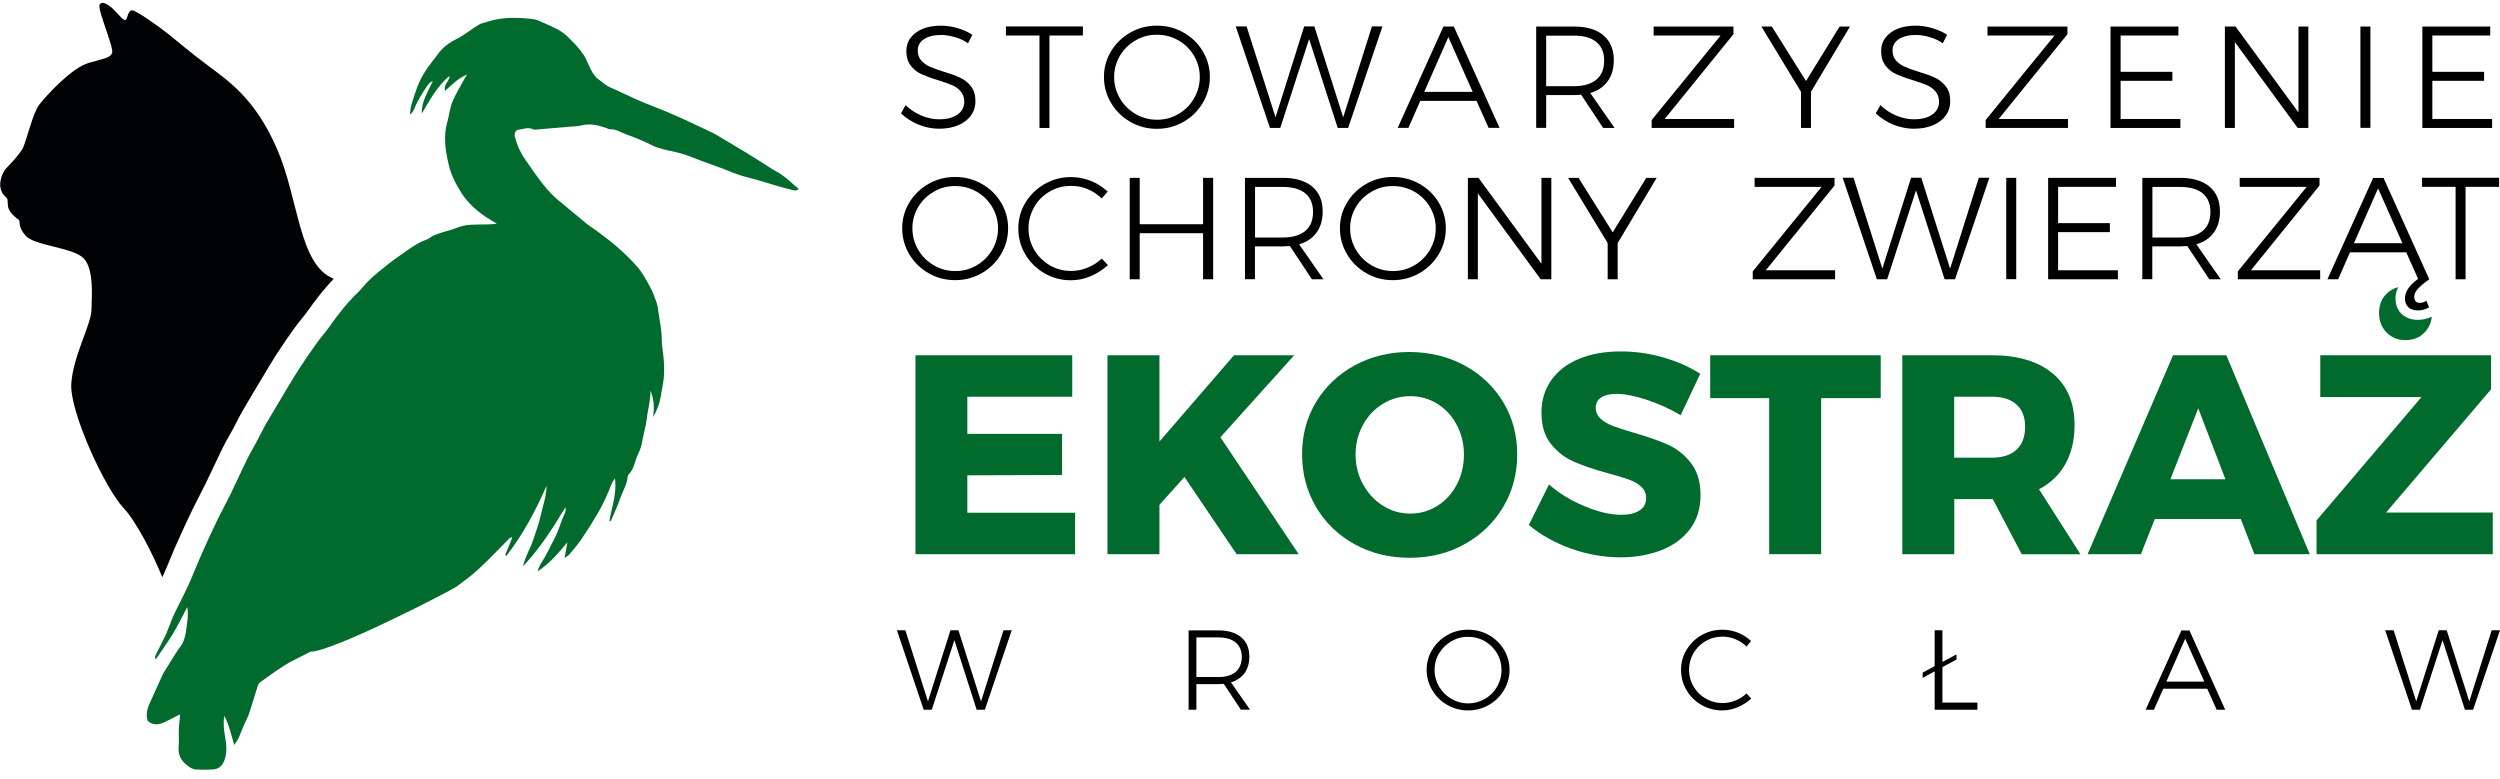 <svg width="228" height="71" viewBox="0 0 228 71" fill="none" xmlns="http://www.w3.org/2000/svg">
<path d="M83.49 32.4H97.79V36.18H88.22V39.57H96.86V43.32L88.22 43.35V46.76H98.05V50.54H83.49V32.4Z" fill="#006B2D"/>
<path d="M118.44 50.54H112.78L108.02 43.5L105.74 46.04V50.54H101V32.4H105.74V40.27L112.54 32.4H118.03L111.3 39.88L118.44 50.54Z" fill="#006B2D"/>
<path d="M133.57 33.33C135.06 34.14 136.23 35.25 137.09 36.67C137.94 38.08 138.37 39.67 138.37 41.43C138.37 43.21 137.94 44.81 137.09 46.24C136.24 47.67 135.06 48.8 133.57 49.63C132.08 50.46 130.41 50.87 128.56 50.87C126.71 50.87 125.05 50.46 123.55 49.64C122.06 48.82 120.88 47.69 120.03 46.25C119.18 44.81 118.75 43.2 118.75 41.42C118.75 39.66 119.18 38.07 120.03 36.66C120.88 35.25 122.06 34.13 123.55 33.32C125.04 32.51 126.71 32.1 128.56 32.1C130.41 32.12 132.08 32.52 133.57 33.33ZM126.12 36.83C125.35 37.3 124.74 37.94 124.3 38.76C123.85 39.58 123.63 40.48 123.63 41.46C123.63 42.46 123.86 43.37 124.32 44.19C124.78 45.01 125.38 45.66 126.14 46.13C126.9 46.61 127.73 46.84 128.62 46.84C129.52 46.84 130.34 46.6 131.09 46.13C131.84 45.66 132.43 45.01 132.86 44.19C133.29 43.37 133.51 42.46 133.51 41.46C133.51 40.48 133.29 39.57 132.86 38.76C132.43 37.94 131.84 37.3 131.09 36.83C130.34 36.36 129.51 36.13 128.62 36.13C127.72 36.13 126.89 36.36 126.12 36.83Z" fill="#006B2D"/>
<path d="M150.18 36.46C149.08 36.1 148.16 35.92 147.42 35.92C146.83 35.92 146.37 36.03 146.04 36.24C145.7 36.46 145.53 36.77 145.53 37.18C145.53 37.58 145.68 37.91 145.97 38.18C146.26 38.45 146.63 38.66 147.06 38.83C147.49 38.99 148.13 39.21 148.98 39.46C150.24 39.82 151.28 40.18 152.1 40.55C152.92 40.91 153.62 41.47 154.21 42.22C154.8 42.97 155.09 43.95 155.09 45.16C155.09 46.37 154.77 47.4 154.13 48.25C153.49 49.1 152.62 49.75 151.5 50.18C150.39 50.61 149.15 50.83 147.79 50.83C146.29 50.83 144.79 50.57 143.3 50.04C141.81 49.51 140.52 48.79 139.43 47.88L141.27 44.18C142.18 44.99 143.27 45.65 144.52 46.17C145.77 46.69 146.88 46.95 147.85 46.95C148.56 46.95 149.11 46.82 149.52 46.56C149.93 46.3 150.13 45.92 150.13 45.42C150.13 45.01 149.98 44.66 149.68 44.39C149.38 44.11 149 43.89 148.54 43.73C148.08 43.57 147.44 43.37 146.61 43.15C145.37 42.81 144.34 42.46 143.53 42.1C142.72 41.75 142.02 41.21 141.45 40.49C140.87 39.78 140.58 38.82 140.58 37.63C140.58 36.51 140.88 35.53 141.47 34.68C142.07 33.83 142.91 33.18 144 32.73C145.1 32.27 146.37 32.05 147.82 32.05C149.13 32.05 150.42 32.23 151.7 32.6C152.98 32.97 154.1 33.47 155.06 34.09L153.28 37.87C152.31 37.29 151.28 36.83 150.18 36.46Z" fill="#006B2D"/>
<path d="M155.97 32.4H171.52V36.31H166.09V50.54H161.35V36.31H155.97V32.4Z" fill="#006B2D"/>
<path d="M184.38 50.54L181.74 45.52H178.23V50.54H173.49V32.4H181.64C184.04 32.4 185.9 32.96 187.22 34.07C188.54 35.18 189.2 36.75 189.2 38.77C189.2 40.13 188.92 41.31 188.37 42.3C187.82 43.29 187.02 44.06 185.96 44.62L189.74 50.55H184.38V50.54ZM178.22 41.74H181.66C182.63 41.74 183.37 41.5 183.9 41.02C184.42 40.54 184.69 39.84 184.69 38.92C184.69 38.04 184.43 37.36 183.9 36.89C183.37 36.41 182.63 36.18 181.66 36.18H178.22V41.74Z" fill="#006B2D"/>
<path d="M205.6 50.54L204.36 47.33H196.52L195.25 50.54H190.39L198.18 32.4H203.04L210.65 50.54H205.6ZM197.94 43.71H202.96L200.48 37.24L197.94 43.71Z" fill="#006B2D"/>
<path d="M211.61 32.4H227.18V35.51L217.61 46.74H227.34V50.54H211.27V47.46L220.84 36.21H211.61V32.4Z" fill="#006B2D"/>
<path d="M87.07 3.38C86.62 3.25 86.2 3.19 85.8 3.19C85.17 3.19 84.66 3.32 84.27 3.57C83.89 3.82 83.7 4.16 83.7 4.59C83.7 4.97 83.8 5.28 84.02 5.52C84.23 5.76 84.49 5.95 84.8 6.08C85.11 6.22 85.53 6.37 86.07 6.54C86.7 6.73 87.2 6.91 87.58 7.09C87.96 7.27 88.29 7.53 88.56 7.88C88.83 8.22 88.96 8.68 88.96 9.24C88.96 9.73 88.82 10.17 88.54 10.55C88.26 10.93 87.87 11.22 87.37 11.43C86.87 11.64 86.29 11.74 85.64 11.74C85 11.74 84.37 11.61 83.75 11.36C83.14 11.1 82.61 10.76 82.17 10.34L82.59 9.59C83 9.99 83.49 10.31 84.03 10.54C84.58 10.77 85.12 10.88 85.64 10.88C86.35 10.88 86.91 10.74 87.32 10.45C87.73 10.16 87.94 9.78 87.94 9.29C87.94 8.9 87.83 8.58 87.62 8.34C87.41 8.09 87.15 7.9 86.84 7.77C86.53 7.64 86.1 7.48 85.54 7.31C84.91 7.12 84.41 6.93 84.03 6.76C83.65 6.59 83.33 6.33 83.06 5.99C82.8 5.65 82.66 5.21 82.66 4.66C82.66 4.19 82.79 3.78 83.06 3.43C83.33 3.08 83.7 2.81 84.17 2.62C84.65 2.43 85.2 2.34 85.82 2.34C86.32 2.34 86.83 2.42 87.34 2.57C87.85 2.72 88.29 2.92 88.68 3.17L88.28 3.95C87.93 3.69 87.52 3.51 87.07 3.38Z" fill="black"/>
<path d="M91.74 2.41H98.76V3.24H95.71V11.67H94.8V3.24H91.74V2.41Z" fill="black"/>
<path d="M107.94 2.97C108.68 3.39 109.26 3.95 109.69 4.67C110.12 5.38 110.34 6.17 110.34 7.02C110.34 7.88 110.12 8.67 109.69 9.39C109.26 10.11 108.68 10.69 107.94 11.11C107.2 11.53 106.4 11.75 105.51 11.75C104.62 11.75 103.82 11.54 103.08 11.11C102.34 10.69 101.76 10.11 101.33 9.39C100.9 8.67 100.68 7.88 100.68 7.02C100.68 6.17 100.9 5.38 101.33 4.67C101.76 3.96 102.35 3.39 103.08 2.97C103.82 2.55 104.62 2.34 105.51 2.34C106.4 2.34 107.21 2.55 107.94 2.97ZM103.57 3.68C102.97 4.02 102.49 4.49 102.14 5.08C101.79 5.67 101.61 6.32 101.61 7.02C101.61 7.73 101.79 8.38 102.14 8.98C102.49 9.58 102.97 10.05 103.57 10.4C104.17 10.75 104.82 10.92 105.53 10.92C106.23 10.92 106.87 10.75 107.47 10.4C108.07 10.05 108.54 9.58 108.89 8.98C109.24 8.38 109.42 7.73 109.42 7.02C109.42 6.32 109.24 5.67 108.89 5.08C108.54 4.49 108.06 4.02 107.47 3.68C106.87 3.34 106.23 3.17 105.53 3.17C104.82 3.16 104.17 3.33 103.57 3.68Z" fill="black"/>
<path d="M125.12 2.41H126.08L122.95 11.67H122L119.39 3.56L116.76 11.67H115.82L112.7 2.41H113.69L116.33 10.7L118.94 2.41H119.87L122.5 10.7L125.12 2.41Z" fill="black"/>
<path d="M135.76 11.66L134.66 9.2H129.53L128.45 11.66H127.47L131.64 2.42H132.59L136.76 11.66H135.76ZM129.89 8.38H134.31L132.09 3.38L129.89 8.38Z" fill="black"/>
<path d="M146.2 11.66L144.2 8.64C143.92 8.66 143.7 8.67 143.55 8.67H141.01V11.66H140.1V2.42H143.55C144.7 2.42 145.6 2.69 146.23 3.22C146.86 3.75 147.18 4.51 147.18 5.49C147.18 6.26 146.99 6.9 146.62 7.41C146.25 7.92 145.72 8.28 145.03 8.48L147.25 11.67H146.2V11.66ZM143.55 7.86C144.43 7.86 145.11 7.66 145.59 7.26C146.07 6.86 146.3 6.28 146.3 5.52C146.3 4.78 146.06 4.22 145.59 3.83C145.11 3.44 144.43 3.25 143.55 3.25H141.01V7.86H143.55Z" fill="black"/>
<path d="M150.81 2.42H158.09V3.12L151.82 10.85H158.15V11.67H150.63V10.95L156.92 3.24H150.81V2.42Z" fill="black"/>
<path d="M168.72 2.42L165.16 8.37V11.67H164.25V8.37L160.64 2.42H161.59L164.71 7.39L167.77 2.42H168.72Z" fill="black"/>
<path d="M175.97 3.38C175.52 3.25 175.1 3.19 174.7 3.19C174.07 3.19 173.56 3.32 173.17 3.57C172.79 3.82 172.6 4.16 172.6 4.59C172.6 4.97 172.7 5.28 172.92 5.52C173.13 5.76 173.39 5.95 173.7 6.08C174.01 6.22 174.43 6.37 174.97 6.54C175.6 6.73 176.1 6.91 176.48 7.09C176.86 7.27 177.19 7.53 177.46 7.88C177.73 8.22 177.86 8.68 177.86 9.24C177.86 9.73 177.72 10.17 177.44 10.55C177.16 10.93 176.77 11.22 176.27 11.43C175.77 11.64 175.19 11.74 174.54 11.74C173.9 11.74 173.27 11.61 172.65 11.36C172.04 11.1 171.51 10.76 171.07 10.34L171.49 9.59C171.9 9.99 172.39 10.31 172.93 10.54C173.48 10.77 174.02 10.88 174.54 10.88C175.25 10.88 175.81 10.74 176.22 10.45C176.63 10.16 176.84 9.78 176.84 9.29C176.84 8.9 176.73 8.58 176.52 8.34C176.31 8.09 176.05 7.9 175.74 7.77C175.43 7.64 175 7.48 174.44 7.31C173.81 7.12 173.31 6.93 172.93 6.76C172.55 6.59 172.23 6.33 171.96 5.99C171.7 5.65 171.56 5.21 171.56 4.66C171.56 4.19 171.69 3.78 171.96 3.43C172.23 3.08 172.6 2.81 173.07 2.62C173.55 2.43 174.1 2.34 174.72 2.34C175.22 2.34 175.73 2.42 176.24 2.57C176.75 2.72 177.19 2.92 177.58 3.17L177.18 3.95C176.83 3.69 176.42 3.51 175.97 3.38Z" fill="black"/>
<path d="M181.26 2.42H188.55V3.12L182.28 10.85H188.6V11.67H181.09V10.95L187.37 3.24H181.26V2.42Z" fill="black"/>
<path d="M192.48 2.42H198.67V3.24H193.4V6.55H198.12V7.37H193.4V10.85H198.85V11.67H192.48V2.42Z" fill="black"/>
<path d="M209.62 2.42H210.52V11.67H209.55L203.82 3.84V11.67H202.91V2.42H203.88L209.62 10.25V2.42Z" fill="black"/>
<path d="M216.18 2.42H215.27V11.66H216.18V2.42Z" fill="black"/>
<path d="M220.92 2.42H227.11V3.24H221.83V6.55H226.55V7.37H221.83V10.85H227.28V11.67H220.92V2.42Z" fill="black"/>
<path d="M89.54 16.77C90.28 17.19 90.86 17.75 91.29 18.47C91.72 19.18 91.94 19.97 91.94 20.82C91.94 21.68 91.72 22.47 91.29 23.19C90.86 23.91 90.27 24.49 89.54 24.91C88.8 25.33 88 25.55 87.11 25.55C86.22 25.55 85.42 25.34 84.68 24.91C83.94 24.49 83.36 23.91 82.93 23.19C82.5 22.47 82.28 21.68 82.28 20.82C82.28 19.97 82.5 19.18 82.93 18.47C83.36 17.76 83.95 17.19 84.68 16.77C85.42 16.35 86.22 16.14 87.11 16.14C88 16.14 88.8 16.35 89.54 16.77ZM85.17 17.48C84.57 17.82 84.09 18.29 83.74 18.88C83.39 19.47 83.21 20.12 83.21 20.82C83.21 21.53 83.39 22.18 83.74 22.78C84.09 23.38 84.57 23.85 85.17 24.2C85.77 24.55 86.42 24.72 87.13 24.72C87.83 24.72 88.47 24.55 89.07 24.2C89.67 23.85 90.14 23.38 90.49 22.78C90.84 22.18 91.02 21.53 91.02 20.82C91.02 20.12 90.84 19.47 90.49 18.88C90.14 18.29 89.66 17.82 89.07 17.48C88.47 17.14 87.83 16.97 87.13 16.97C86.42 16.96 85.76 17.13 85.17 17.48Z" fill="black"/>
<path d="M99.2 17.25C98.71 17.05 98.21 16.95 97.69 16.95C96.98 16.95 96.32 17.12 95.73 17.47C95.14 17.81 94.66 18.28 94.32 18.88C93.98 19.48 93.8 20.12 93.8 20.83C93.8 21.54 93.97 22.18 94.32 22.78C94.67 23.37 95.14 23.84 95.73 24.19C96.33 24.54 96.98 24.71 97.69 24.71C98.2 24.71 98.7 24.61 99.19 24.41C99.67 24.21 100.11 23.94 100.48 23.58L101.04 24.18C100.58 24.6 100.06 24.94 99.47 25.19C98.88 25.44 98.27 25.56 97.66 25.56C96.79 25.56 95.99 25.35 95.25 24.92C94.52 24.5 93.94 23.92 93.51 23.2C93.08 22.48 92.87 21.69 92.87 20.83C92.87 19.98 93.09 19.19 93.52 18.48C93.95 17.77 94.54 17.2 95.27 16.78C96.01 16.36 96.81 16.15 97.68 16.15C98.31 16.15 98.91 16.27 99.49 16.5C100.07 16.73 100.58 17.06 101.02 17.47L100.48 18.1C100.11 17.74 99.68 17.46 99.2 17.25Z" fill="black"/>
<path d="M103.03 16.22H103.94V20.45H109.72V16.22H110.64V25.47H109.72V21.27H103.94V25.47H103.03V16.22Z" fill="black"/>
<path d="M119.64 25.46L117.64 22.44C117.36 22.46 117.14 22.47 116.99 22.47H114.45V25.46H113.54V16.22H117C118.15 16.22 119.05 16.49 119.68 17.02C120.31 17.55 120.63 18.31 120.63 19.29C120.63 20.06 120.44 20.7 120.07 21.21C119.7 21.72 119.17 22.08 118.48 22.28L120.7 25.47H119.64V25.46ZM117 21.66C117.88 21.66 118.56 21.46 119.04 21.06C119.52 20.66 119.75 20.08 119.75 19.32C119.75 18.58 119.51 18.02 119.04 17.63C118.56 17.24 117.88 17.05 117 17.05H114.46V21.66H117Z" fill="black"/>
<path d="M129.46 16.77C130.2 17.19 130.78 17.75 131.21 18.47C131.64 19.18 131.86 19.97 131.86 20.82C131.86 21.68 131.64 22.47 131.21 23.19C130.78 23.91 130.19 24.49 129.46 24.91C128.72 25.33 127.92 25.55 127.03 25.55C126.14 25.55 125.34 25.34 124.6 24.91C123.86 24.49 123.28 23.91 122.85 23.19C122.42 22.47 122.2 21.68 122.2 20.82C122.2 19.97 122.42 19.18 122.85 18.47C123.28 17.76 123.87 17.19 124.6 16.77C125.34 16.35 126.14 16.14 127.03 16.14C127.92 16.14 128.72 16.35 129.46 16.77ZM125.09 17.48C124.49 17.82 124.01 18.29 123.66 18.88C123.31 19.47 123.13 20.12 123.13 20.82C123.13 21.53 123.31 22.18 123.66 22.78C124.01 23.38 124.49 23.85 125.09 24.2C125.69 24.55 126.34 24.72 127.05 24.72C127.75 24.72 128.39 24.55 128.99 24.2C129.59 23.85 130.06 23.38 130.41 22.78C130.76 22.18 130.94 21.53 130.94 20.82C130.94 20.12 130.76 19.47 130.41 18.88C130.06 18.29 129.58 17.82 128.99 17.48C128.39 17.14 127.75 16.97 127.05 16.97C126.34 16.96 125.69 17.13 125.09 17.48Z" fill="black"/>
<path d="M140.58 16.22H141.48V25.47H140.51L134.78 17.64V25.47H133.87V16.22H134.84L140.58 24.05V16.22Z" fill="black"/>
<path d="M151.09 16.22L147.53 22.17V25.47H146.62V22.17L143.01 16.22H143.96L147.08 21.19L150.14 16.22H151.09Z" fill="black"/>
<path d="M160.02 16.22H167.31V16.92L161.04 24.65H167.36V25.47H159.85V24.75L166.13 17.04H160.02V16.22Z" fill="black"/>
<path d="M180.47 16.21H181.43L178.3 25.47H177.35L174.74 17.36L172.11 25.47H171.17L168.05 16.21H169.04L171.67 24.5L174.29 16.21H175.22L177.85 24.5L180.47 16.21Z" fill="black"/>
<path d="M183.88 16.22H182.97V25.46H183.88V16.22Z" fill="black"/>
<path d="M186.79 16.22H192.98V17.04H187.7V20.35H192.42V21.17H187.7V24.65H193.15V25.47H186.79V16.22Z" fill="black"/>
<path d="M201.48 25.46L199.48 22.44C199.2 22.46 198.98 22.47 198.83 22.47H196.29V25.46H195.38V16.22H198.83C199.98 16.22 200.88 16.49 201.51 17.02C202.14 17.55 202.46 18.31 202.46 19.29C202.46 20.06 202.27 20.7 201.9 21.21C201.53 21.72 201 22.08 200.31 22.28L202.53 25.47H201.48V25.46ZM198.84 21.66C199.72 21.66 200.4 21.46 200.88 21.06C201.36 20.66 201.59 20.08 201.59 19.32C201.59 18.58 201.35 18.02 200.88 17.63C200.4 17.24 199.72 17.05 198.84 17.05H196.3V21.66H198.84Z" fill="black"/>
<path d="M204.26 16.22H211.54V16.92L205.28 24.65H211.6V25.47H204.09V24.75L210.37 17.04H204.26V16.22Z" fill="black"/>
<path d="M221.29 27.43L221.53 28.03C221.21 28.22 220.87 28.31 220.51 28.31C220.15 28.31 219.86 28.21 219.65 28.03C219.44 27.84 219.33 27.57 219.33 27.23C219.33 26.6 219.73 26.01 220.53 25.43L219.45 23.01H214.32L213.24 25.47H212.26L216.43 16.23H217.38L221.55 25.47C221.07 25.81 220.71 26.11 220.5 26.35C220.28 26.59 220.18 26.84 220.18 27.08C220.18 27.26 220.23 27.4 220.32 27.49C220.41 27.58 220.54 27.62 220.7 27.62C220.88 27.62 221.09 27.56 221.29 27.43ZM214.68 22.18H219.1L216.88 17.18L214.68 22.18Z" fill="black"/>
<path d="M220.89 16.21H227.92V17.04H224.86V25.47H223.95V17.04H220.89V16.21Z" fill="black"/>
<path d="M220.51 29.17C219.93 29.17 219.45 29 219.07 28.67C218.79 28.42 218.47 27.97 218.47 27.23C218.47 26.87 218.55 26.52 218.72 26.19C218.31 26.29 217.95 26.49 217.65 26.79C217.19 27.25 216.97 27.84 216.97 28.56C216.97 29.27 217.2 29.85 217.65 30.32C218.11 30.79 218.69 31.02 219.4 31.02C220.09 31.02 220.66 30.79 221.12 30.32C221.5 29.93 221.72 29.45 221.78 28.88C221.38 29.07 220.95 29.17 220.51 29.17Z" fill="#006B2D"/>
<path d="M91.52 57.48H92.27L89.82 64.73H89.07L87.04 58.38L84.98 64.73H84.24L81.8 57.48H82.57L84.63 63.97L86.68 57.48H87.41L89.47 63.97L91.52 57.48Z" fill="black"/>
<path d="M113.17 64.73L111.61 62.37C111.39 62.38 111.22 62.39 111.1 62.39H109.11V64.73H108.4V57.49H111.1C112 57.49 112.7 57.7 113.2 58.12C113.69 58.54 113.94 59.13 113.94 59.89C113.94 60.49 113.79 60.99 113.5 61.39C113.21 61.79 112.8 62.07 112.26 62.23L114 64.72H113.17V64.73ZM111.1 61.75C111.79 61.75 112.32 61.59 112.69 61.28C113.06 60.96 113.25 60.51 113.25 59.92C113.25 59.34 113.06 58.9 112.69 58.59C112.32 58.29 111.79 58.13 111.1 58.13H109.11V61.74H111.1V61.75Z" fill="black"/>
<path d="M135.79 57.92C136.37 58.25 136.82 58.69 137.16 59.25C137.5 59.81 137.67 60.42 137.67 61.09C137.67 61.76 137.5 62.38 137.16 62.94C136.82 63.51 136.36 63.95 135.79 64.29C135.21 64.62 134.58 64.79 133.89 64.79C133.2 64.79 132.57 64.62 131.99 64.29C131.41 63.96 130.96 63.51 130.62 62.94C130.28 62.37 130.11 61.76 130.11 61.09C130.11 60.42 130.28 59.81 130.62 59.25C130.96 58.69 131.42 58.25 131.99 57.92C132.56 57.59 133.2 57.43 133.89 57.43C134.58 57.43 135.21 57.59 135.79 57.92ZM132.37 58.48C131.9 58.75 131.53 59.12 131.25 59.58C130.97 60.04 130.83 60.55 130.83 61.1C130.83 61.65 130.97 62.16 131.25 62.63C131.53 63.1 131.9 63.47 132.37 63.74C132.84 64.01 133.35 64.15 133.9 64.15C134.44 64.15 134.95 64.01 135.42 63.74C135.89 63.47 136.26 63.1 136.53 62.63C136.8 62.16 136.94 61.65 136.94 61.1C136.94 60.55 136.8 60.04 136.53 59.58C136.26 59.12 135.88 58.75 135.42 58.48C134.95 58.21 134.45 58.08 133.9 58.08C133.35 58.07 132.84 58.21 132.37 58.48Z" fill="black"/>
<path d="M158.28 58.3C157.9 58.14 157.51 58.06 157.1 58.06C156.54 58.06 156.03 58.19 155.56 58.46C155.09 58.73 154.73 59.1 154.45 59.56C154.18 60.03 154.04 60.53 154.04 61.09C154.04 61.65 154.18 62.15 154.45 62.61C154.72 63.07 155.09 63.44 155.56 63.71C156.03 63.98 156.54 64.12 157.1 64.12C157.5 64.12 157.89 64.04 158.27 63.89C158.65 63.74 158.99 63.52 159.28 63.24L159.71 63.71C159.35 64.04 158.94 64.3 158.48 64.5C158.02 64.69 157.55 64.79 157.06 64.79C156.38 64.79 155.75 64.62 155.17 64.29C154.6 63.96 154.14 63.51 153.81 62.94C153.48 62.37 153.31 61.76 153.31 61.09C153.31 60.42 153.48 59.81 153.82 59.25C154.16 58.69 154.61 58.25 155.19 57.92C155.77 57.59 156.4 57.43 157.08 57.43C157.57 57.43 158.04 57.52 158.5 57.7C158.96 57.88 159.35 58.14 159.7 58.46L159.28 58.96C158.99 58.68 158.66 58.46 158.28 58.3Z" fill="black"/>
<path d="M177.15 64.08H180.34V64.73H176.44V61.23L175.35 61.82V61.34L176.44 60.75V57.48H177.15V60.37L178.43 59.68V60.15L177.15 60.84V64.08Z" fill="black"/>
<path d="M202.16 64.73L201.3 62.81H197.29L196.44 64.73H195.68L198.94 57.5H199.68L202.94 64.73H202.16ZM197.57 62.16H201.03L199.29 58.25L197.57 62.16Z" fill="black"/>
<path d="M227.24 57.48H228L225.55 64.73H224.8L222.76 58.38L220.7 64.73H219.97L217.53 57.48H218.3L220.36 63.97L222.41 57.48H223.14L225.2 63.97L227.24 57.48Z" fill="black"/>
<path fill-rule="evenodd" clip-rule="evenodd" d="M28.32 59.43C27.77 59.71 27.25 59.98 26.73 60.24C25.66 60.78 24.72 61.53 23.74 62.21C23.64 62.28 23.56 62.4 23.52 62.51C23.25 63.35 23.01 64.19 22.73 65.03C22.61 65.4 22.41 65.75 22.25 66.12C22.08 66.52 21.93 66.93 21.75 67.33C21.67 67.51 21.53 67.67 21.36 67.94C21.07 66.97 20.89 66.08 20.45 65.28C20.34 65.96 20.43 66.62 20.54 67.28C20.66 67.99 20.73 68.72 20.43 69.43C20.22 69.92 19.87 70.15 19.39 70.18C18.89 70.21 18.39 70.2 17.88 70.18C17.7 70.17 17.5 70.09 17.35 70C16.67 69.57 16.21 69.01 16.29 68.12C16.34 67.6 16.29 67.08 16.31 66.56C16.32 66.16 16.38 65.76 16.41 65.36C16.42 65.31 16.4 65.25 16.39 65.16C15.91 65.41 15.45 65.66 14.97 65.88C14.43 66.13 13.9 66.14 13.47 65.74C13.22 64.93 13.57 64.31 13.87 63.66C14.2 62.95 14.51 62.23 14.84 61.51C14.89 61.39 14.97 61.28 15.05 61.16C15.39 60.61 15.72 60.06 16.07 59.52C16.19 59.33 16.32 59.13 16.46 58.95C16.8 58.51 16.9 57.99 16.98 57.46C17.07 56.8 17.2 56.13 17.08 55.36C16.62 56.23 16.22 57.05 15.75 57.83C15.28 58.6 14.75 59.33 14.2 60.14C14.16 59.99 14.11 59.92 14.13 59.88C14.43 59.26 14.75 58.66 15.05 58.04C15.23 57.67 15.36 57.27 15.52 56.89C15.64 56.59 15.75 56.28 15.89 55.99C16.32 55.1 16.79 54.22 17.2 53.32C17.6 52.44 17.94 51.54 18.33 50.66C18.79 49.62 19.26 48.59 19.75 47.57C20.14 46.76 20.58 45.98 20.97 45.18C21.49 44.12 21.97 43.04 22.49 41.97C22.78 41.37 23.13 40.81 23.44 40.22C23.7 39.74 23.93 39.24 24.2 38.76C24.62 38.03 25.05 37.32 25.48 36.6C26.07 35.62 26.64 34.63 27.26 33.67C27.77 32.87 28.32 32.08 28.87 31.31C29.25 30.78 29.69 30.3 30.06 29.77C30.85 28.64 31.7 27.56 32.7 26.61C33 26.32 33.25 25.97 33.55 25.67C33.88 25.34 34.22 25.04 34.58 24.75C35.16 24.29 35.73 23.81 36.35 23.39C37.18 22.82 37.96 22.18 38.92 21.84C39.13 21.77 39.3 21.6 39.51 21.5C40.2 21.17 40.98 21.06 41.67 20.77C42.5 20.43 43.33 20.49 44.16 20.47C44.54 20.46 44.92 20.47 45.31 20.39C44.97 20.19 44.63 20 44.3 19.78C43.42 19.18 42.64 18.48 42.07 17.58C41.55 16.77 41.12 15.9 40.91 14.97C40.61 13.68 40.42 12.37 40.81 11.05C40.98 10.47 41.03 9.84 41.26 9.28C41.55 8.58 41.96 7.93 42.32 7.26C42.39 7.14 42.46 7.01 42.59 6.8C41.76 7.15 41.22 7.72 40.6 8.28C40.4 7.68 41.01 7.43 40.99 6.92C39.85 7.88 39.2 9.13 38.47 10.35C38.42 9.24 39.05 8.36 39.47 7.39C39.16 7.54 39.15 7.54 38.66 8.28C38.43 8.63 38.24 9 38.03 9.37C37.82 9.73 37.79 10.17 37.38 10.45C37.42 10.16 37.43 9.86 37.51 9.59C37.81 8.59 38.12 7.58 38.67 6.68C39.05 6.04 39.55 5.48 39.98 4.87C40.41 4.3 41 3.87 41.61 3.57C42.39 3.19 43.01 2.62 43.75 2.21C43.78 2.19 43.82 2.17 43.85 2.16C44.36 2.02 44.87 1.84 45.39 1.75C45.88 1.66 46.38 1.63 46.88 1.63C47.47 1.63 48.07 1.67 48.66 1.75C48.97 1.79 49.28 1.95 49.57 2.08C50.32 2.43 51.1 2.7 51.73 3.31C52.27 3.83 52.79 4.36 53.21 4.98C53.43 5.31 53.58 5.68 53.74 6.04C53.94 6.48 54.16 6.9 54.54 7.21C54.71 7.34 54.89 7.45 55.04 7.59C55.42 7.92 55.9 8.07 56.34 8.28C57.36 8.76 58.38 9.24 59.43 9.64C60.32 9.98 61.19 10.35 62.06 10.74C62.34 10.86 62.62 10.99 62.89 11.12C63.63 11.47 64.36 11.81 65.09 12.16C65.33 12.28 65.55 12.43 65.77 12.56C66.52 13.01 67.28 13.45 68.02 13.9C68.68 14.31 69.33 14.73 69.99 15.14C70.23 15.29 70.46 15.46 70.72 15.59C71.34 15.91 71.86 16.36 72.37 16.83C72.52 16.96 72.67 17.08 72.84 17.22C72.65 17.42 72.48 17.38 72.32 17.34C71.78 17.21 71.25 17.07 70.72 16.91C70.15 16.75 69.59 16.56 69.02 16.4C68.49 16.25 67.95 16.13 67.43 15.96C66.91 15.79 66.41 15.57 65.9 15.37C65.53 15.23 65.16 15.1 64.78 14.97C64.22 14.77 63.67 14.56 63.12 14.34C62.61 14.14 62.09 13.97 61.54 13.85C60.84 13.7 60.12 13.57 59.46 13.25C58.71 12.88 57.94 12.54 57.15 12.27C56.65 12.1 56.2 11.76 55.63 11.79C55.52 11.8 55.42 11.71 55.31 11.68C54.56 11.42 53.82 11.23 53.01 11.44C52.65 11.53 52.25 11.53 51.87 11.56C50.92 11.64 49.96 11.73 49.01 11.81C48.88 11.82 48.72 11.84 48.61 11.79C48.14 11.56 47.7 11.79 47.25 11.84C47 11.87 46.88 12.2 46.96 12.49C47.15 13.21 47.44 13.89 47.87 14.5C48.27 15.08 48.67 15.67 49.09 16.24C49.68 17.04 50.32 17.8 51.11 18.42C51.92 19.07 52.7 19.76 53.51 20.41C53.85 20.68 54.23 20.9 54.58 21.17C55.85 22.11 57.06 23.12 58.1 24.31C58.57 24.84 58.92 25.49 59.26 26.12C59.52 26.58 59.7 27.09 59.88 27.59C59.98 27.87 60.01 28.18 60.05 28.48C60.16 29.29 60.35 30.09 60.35 30.93C60.35 31.57 60.5 32.22 60.54 32.86C60.59 33.63 60.59 34.4 60.44 35.16C60.3 35.83 60.25 36.52 59.98 37.17C59.86 37.47 59.73 37.76 59.56 38.04C59.68 37.21 59.66 36.41 59.32 35.63C59.35 36.52 59.07 37.37 58.98 38.24C58.9 38.94 58.68 39.58 58.57 40.26C58.51 40.63 58.39 41.01 58.22 41.35C57.9 41.96 57.88 42.7 57.37 43.22C57.31 43.29 57.25 43.39 57.24 43.48C57.19 44.16 56.82 44.74 56.6 45.36C56.35 46.08 56.02 46.77 55.73 47.47C55.72 47.5 55.67 47.51 55.57 47.56C55.78 46.26 56.28 45.04 56.08 43.63C55.96 43.83 55.86 43.94 55.81 44.07C55.42 45.04 55 46.01 54.46 46.91C54 47.69 53.51 48.46 53 49.21C52.68 49.68 52.31 50.11 51.94 50.55C51.85 50.66 51.7 50.73 51.49 50.88C51.59 50.33 51.67 49.89 51.75 49.45C50.95 50.41 50.17 51.36 49.02 52.12C49.14 51.83 49.18 51.63 49.29 51.46C49.81 50.68 50.19 49.84 50.62 49.01C51 48.29 51.16 47.5 51.53 46.78C51.6 46.64 51.59 46.45 51.57 46.26C50.42 48.17 49.23 50.02 47.7 51.65C47.88 50.81 48.34 50.08 48.61 49.29C48.89 48.48 49.18 47.67 49.36 46.83C49.54 46 49.85 45.18 49.84 44.31C48.86 46.57 47.7 48.72 46.2 50.68C46.19 50.69 46.13 50.66 46.07 50.63C46.28 50.11 46.5 49.58 46.72 49.03C46.49 48.97 46.4 49.16 46.3 49.26C45.43 50.13 44.59 51.03 43.68 51.87C43.06 52.45 42.36 52.96 41.68 53.47C41.45 53.7 30.35 59.45 28.32 59.43Z" fill="#006B2D"/>
<path d="M6.5 35.01C6.35 37.51 9.52 44.46 11.26 46.32C12.4 47.53 13.9 50.42 14.8 52.64C14.85 52.53 14.91 52.43 14.95 52.32C15.16 51.87 15.34 51.41 15.53 50.95C15.71 50.52 15.88 50.1 16.07 49.68C16.58 48.54 17.05 47.5 17.53 46.52C17.74 46.08 17.97 45.65 18.19 45.21C18.38 44.85 18.57 44.48 18.75 44.11C18.99 43.62 19.22 43.12 19.46 42.62C19.73 42.05 20 41.47 20.28 40.9C20.48 40.49 20.71 40.08 20.94 39.68C21.05 39.48 21.17 39.28 21.28 39.07C21.38 38.89 21.47 38.71 21.56 38.53C21.72 38.21 21.89 37.88 22.07 37.57C22.42 36.95 22.79 36.34 23.15 35.73L23.84 34.58C24.28 33.84 24.72 33.1 25.18 32.37C25.75 31.48 26.35 30.62 26.87 29.9C27.08 29.61 27.3 29.33 27.53 29.05C27.71 28.83 27.89 28.61 28.05 28.38C28.87 27.21 29.65 26.25 30.44 25.42C27.24 24.19 27.26 18.11 25.24 13.52C23.24 8.96 20.85 7.4 18.94 5.96C17.04 4.53 16.33 3.89 15.45 3.18C14.57 2.47 12.39 0.91 12.02 0.94C11.65 0.97 11.65 1.7 11.45 1.82C11.25 1.93 10.57 1.03 10.23 0.74C9.9 0.45 9.27 -3.93391e-06 9.08 0.45C8.88 0.9 10.44 4.42 10.22 4.85C9.98 5.28 9.7 5.28 8.11 5.73C6.52 6.18 4.2 8.74 3.57 9.56C2.95 10.38 2.38 13.02 2.04 13.59C1.7 14.16 0.93 14.98 0.62 15.29C0.31 15.6 0.05 16.17 0.02 16.77C-0.01 17.37 0.3 17.79 0.56 17.99C0.82 18.19 0.59 18.7 0.84 19.15C1.1 19.61 1.46 19.86 1.69 20.03C1.92 20.2 1.55 20.6 2.34 21.5C3.13 22.41 6.67 22.57 7.62 23.55C8.57 24.53 8.38 26.95 8.34 28.28C8.31 29.6 6.65 32.51 6.5 35.01Z" fill="#010203"/>
</svg>
